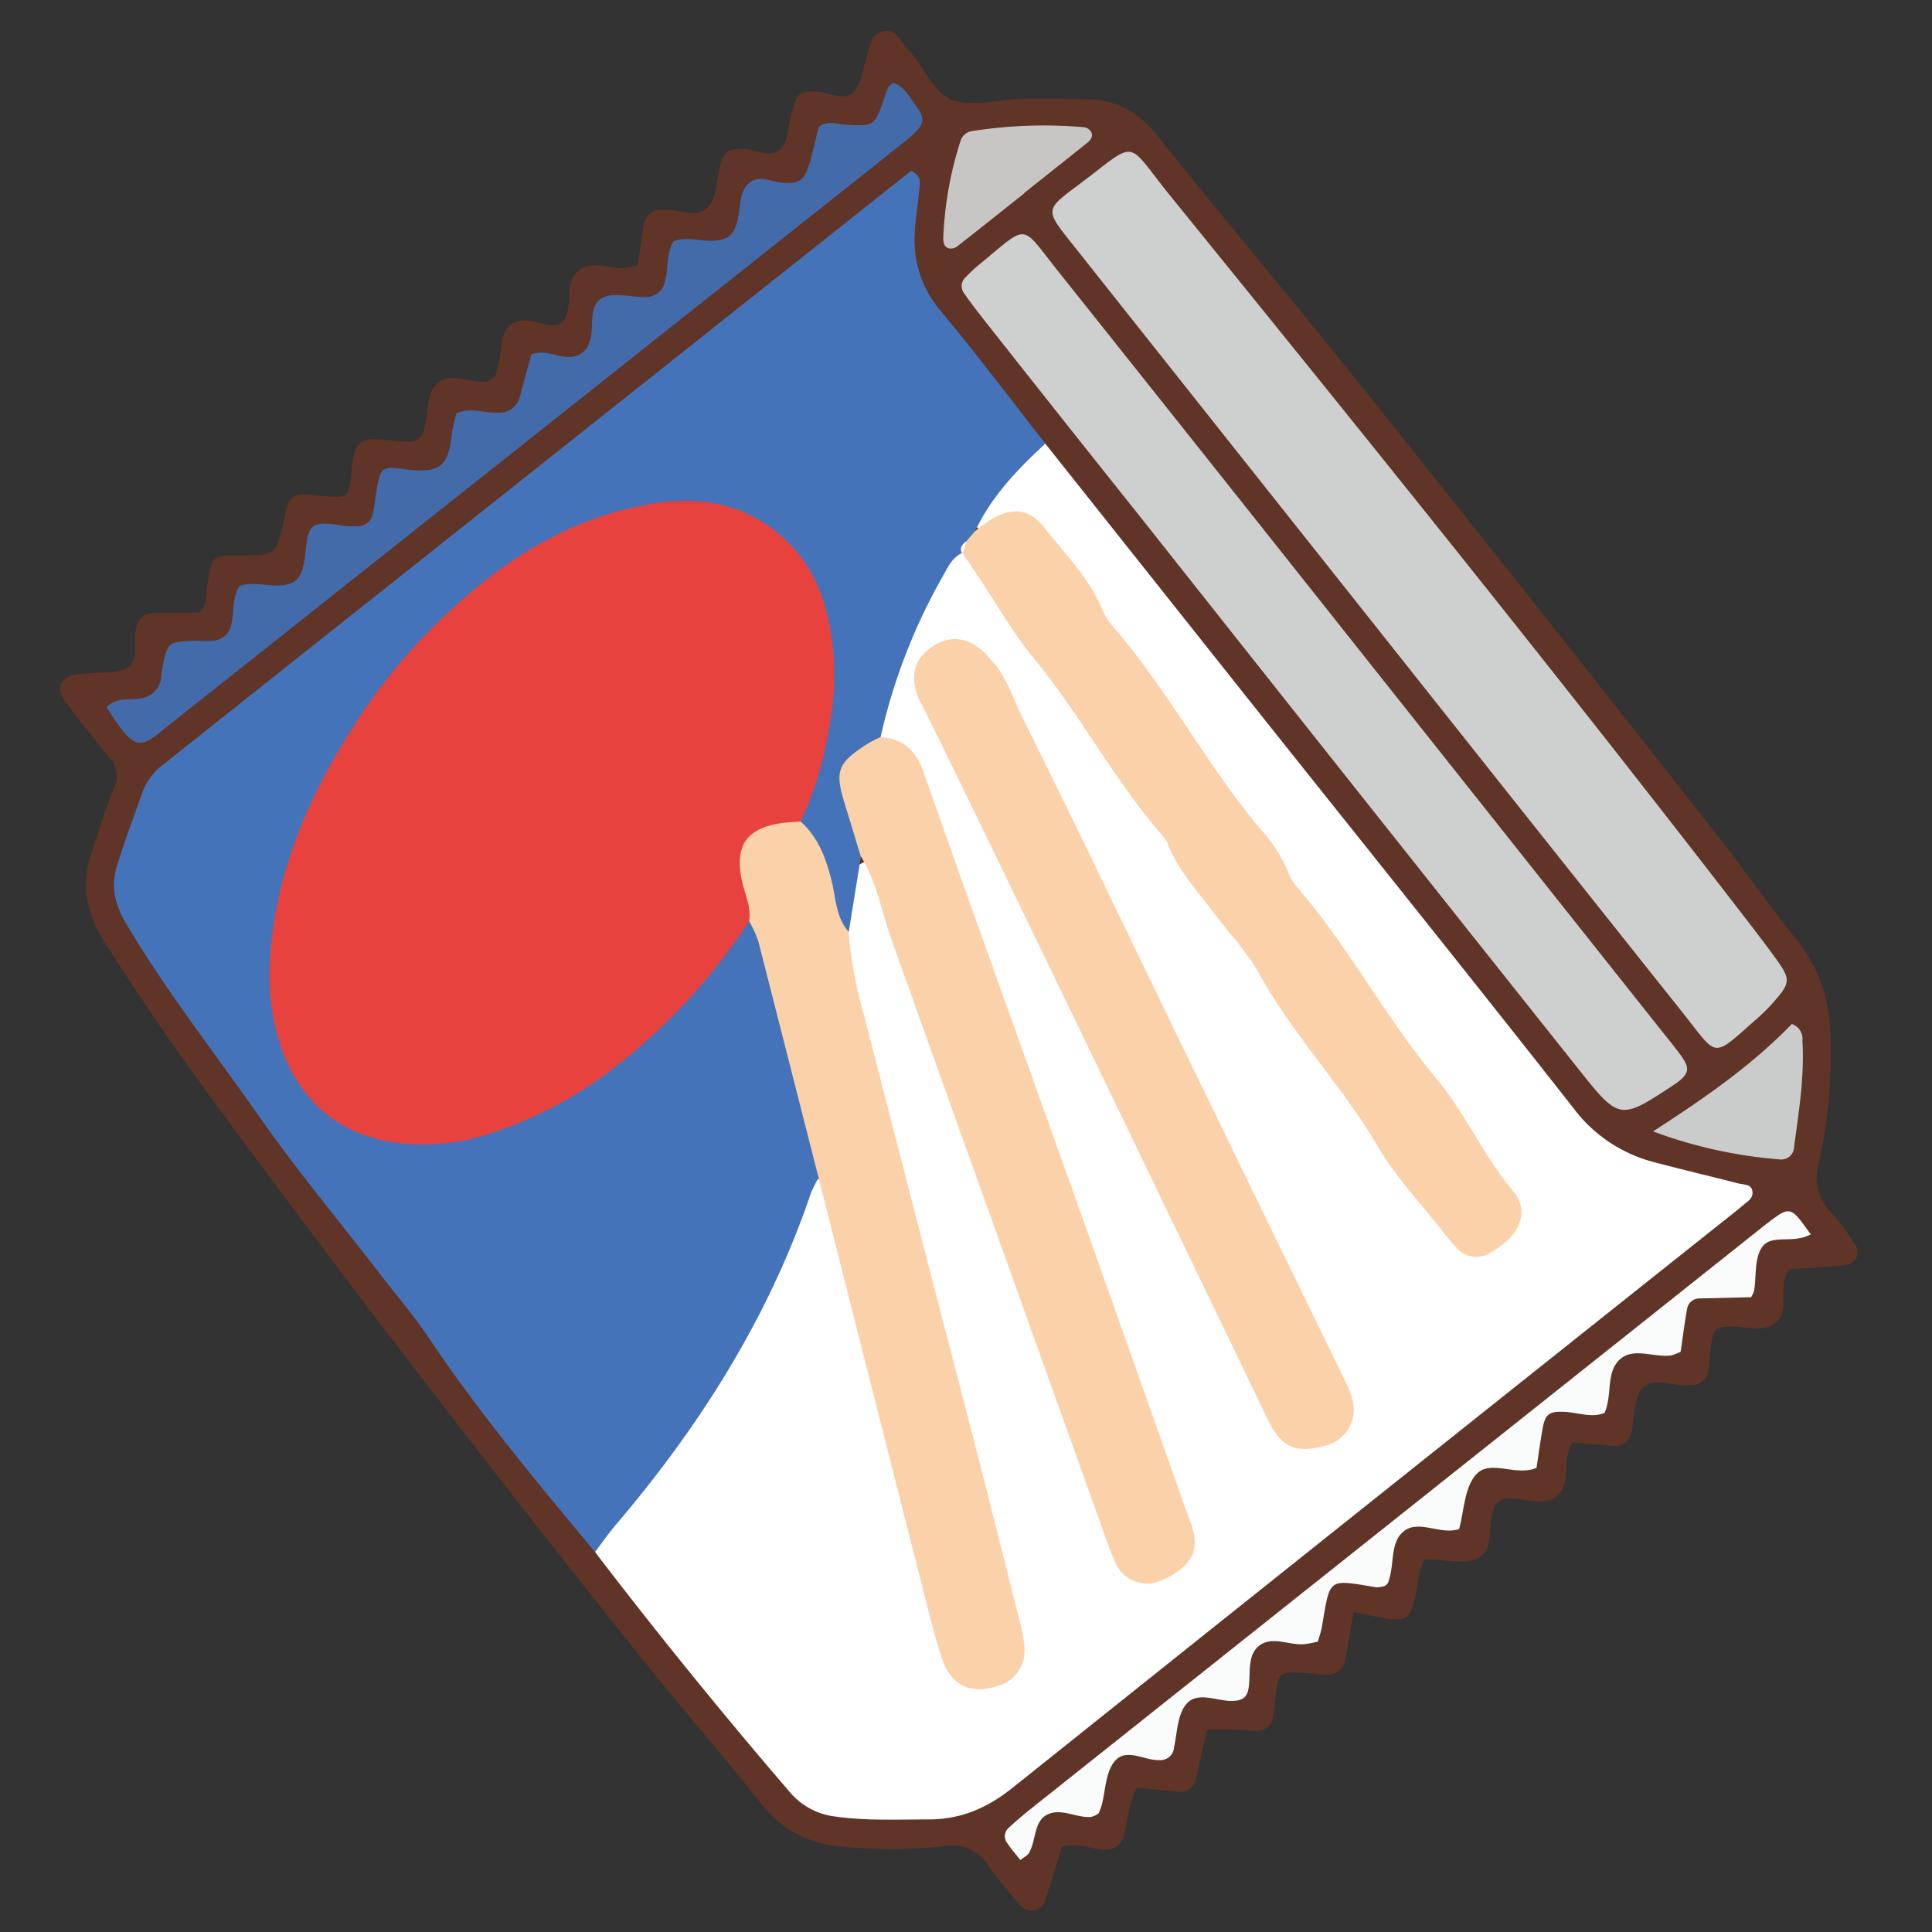 <svg id="图层_1" data-name="图层 1" xmlns="http://www.w3.org/2000/svg" viewBox="0 0 300 300"><rect x="0" y="0" width="300" height="300" fill="#333333" stroke="none"/><defs><style>.cls-1{fill:#603427;}.cls-2{fill:#fff;}.cls-3{fill:#4473b9;}.cls-4{fill:#cecfcf;}.cls-5{fill:#436ba9;}.cls-6{fill:#fafcfc;}.cls-7{fill:#cacbcb;}.cls-8{fill:#c8c6c5;}.cls-9{fill:#fad1a9;}.cls-10{fill:#fad1a8;}.cls-11{fill:#e8423f;}</style></defs><path class="cls-1" d="M31,95.12c1.26-1.43,1-2.88,1.19-4.21.65-4.64.69-4.68,5-4.67,5.72,0,5.72,0,6.91-5.53a19.51,19.51,0,0,1,.46-2A2.37,2.37,0,0,1,47,76.76c1.38.08,2.76.25,4.14.34,2.64.17,2.84,0,3.27-2.31a5.46,5.46,0,0,0,.1-.69c.42-6.93,2.14-6,6.81-5.65a20.52,20.52,0,0,0,2.07.12,2.26,2.26,0,0,0,2.47-1.91c0-.23.1-.45.16-.68.61-2.19.11-4.92,1.91-6.51s4.43-.29,6.68-.21a2.23,2.23,0,0,0,2.59-1.68c.13-.44.14-.91.26-1.36.51-2,.16-4.46,1.85-5.82s4-.16,6,.05c1.73.19,2.46-.54,2.82-2.18.49-2.19-.2-5,1.93-6.4s4.51-.15,6.79-.23A14.68,14.68,0,0,0,99,41.19c.32-2.07.62-4.11.95-6.15a2.72,2.72,0,0,1,2.81-2.48c2.46-.21,5.47,1.55,7.24-.5,1.34-1.55,1.27-4.31,1.88-6.51s1.25-2.42,3.53-2.4c2,0,4.39,1.6,5.92-.16,1.08-1.25,1.07-3.45,1.54-5.22.06-.22.1-.45.16-.68.74-2.69,1.23-3,3.81-2.87,2,.09,4.3,1.71,5.87-.12,1.11-1.29,1.26-3.41,1.84-5.16.51-1.49.52-3.44,2.28-4,2.36-.77,3,1.6,4.23,2.82,2.58,2.59,3.81,7,7.39,7.92,3.16.86,6.84-.25,10.29-.33s6.93,0,10.39.09c4.45.1,7.75,2.09,10.58,5.62,10.7,13.35,21.74,26.43,32.42,39.8q27.51,34.41,54.7,69.06c4.16,5.27,7.95,10.82,12.16,16a24,24,0,0,1,5.23,14.73,78.31,78.31,0,0,1-1.81,20,7.6,7.6,0,0,0,1.9,7.57,40.44,40.44,0,0,1,3.75,5,2,2,0,0,1-1.33,3.18c-1.59.24-3.21.29-4.82.42-1.38.11-2.76.2-4.07.29a7.52,7.52,0,0,0-.68,1.31c-.71,2.37.67,5.47-1.67,7.15-1.91,1.36-4.51.36-6.79.42s-2.63.31-3,2.82c-.18,1.37-.24,2.76-.46,4.13a2.49,2.49,0,0,1-2.39,2.11c-.22,0-.46,0-.69,0-2.45.31-5.52-1.44-7.22.64-1.3,1.58-1.09,4.38-1.6,6.63a2.58,2.58,0,0,1-3,2.19c-2.07-.16-4.13-.35-6.13-.52-.19.34-.31.53-.4.73-1.15,2.48.25,5.92-2.24,7.72-2.16,1.57-4.95.08-7.45.23-1.38.08-1.92.81-2.32,2.06-.81,2.54.28,6.22-2.7,7.38-2.17.84-5,0-7.78,0-1.17,1.64-1.06,3.77-1.53,5.7-.88,3.56-1.25,3.92-4.62,3.49-1.6-.2-3.16-.65-5-1-.49,2.87-.82,5.14-1.29,7.39a2.71,2.71,0,0,1-3,2.33c-.92,0-1.84-.14-2.77-.2-4.43-.31-4.74-.35-5.07,4.19a21,21,0,0,1-.4,2.74,2.4,2.4,0,0,1-2.45,2c-1.39,0-2.77-.16-4.16-.2-1.13,0-2.26,0-3.61,0-.59,2.68-1.11,5.14-1.69,7.58a2.54,2.54,0,0,1-3.08,2.07l-6.09-.6c-1.41,2.43-1.37,5.07-2.08,7.49a2.75,2.75,0,0,1-3.12,2.12c-2-.11-4-1.09-6.48-.44-.83,2.68-1.63,5.54-2.61,8.34a2.19,2.19,0,0,1-3.88.67,63,63,0,0,1-4.81-5.91,6.61,6.61,0,0,0-7-3.19,79.05,79.05,0,0,1-15.23.12c-5.36-.38-9.69-2.3-13.11-6.66-5.42-6.92-11.24-13.51-16.76-20.34Q67.8,217.87,35.83,174.62c-6.89-9.27-13.55-18.71-19.7-28.52-2.66-4.25-3.56-8.46-2.08-13.16,1.11-3.52,2.23-7.06,3.63-10.47a4.34,4.34,0,0,0-.83-5Q13.3,113.2,10,108.74c-1.38-1.87-.57-3.63,1.7-4,.68-.11,1.38-.11,2.07-.18,2-.23,4.4.09,6-.85,1.94-1.12.88-3.81,1.29-5.78s1.07-2.69,3.27-2.76S28.92,95.13,31,95.12Z"/><path class="cls-2" d="M162.31,68.88l32.77,41.25C211.49,130.74,228,151.29,244.27,172a22.73,22.73,0,0,0,12.31,8.39c4.46,1.19,9,2.25,13.43,3.39.82.21,2,.05,2.11,1.29.11,1.07-.83,1.52-1.49,2.1-.86.76-1.79,1.46-2.69,2.18q-55.33,44-110.6,88.17c-4,3.22-8.1,5-13.19,5-4.85,0-9.7.23-14.53-.46a10.88,10.88,0,0,1-7.06-3.88Q106.93,260,92.4,241c-1.11-3,1-4.82,2.65-6.65,12.1-13.62,20.92-29.2,27.81-46,.85-2.09,1.42-4.47,4-5.34,3.53.93,3.19,4.2,3.84,6.7,5.29,20.38,10.3,40.82,15.81,61.14,1,3.64,1.11,10,6.85,8.47,6.11-1.62,3-7.21,2-11.2-7.55-30.3-15.41-60.52-23.11-90.78-1.09-4.25-2.15-8.55-1.71-13,1.42-3.59-1.1-8.78,4.32-10.77,2.42,1.46,2.9,4,3.74,6.42q16.86,47.75,34,95.39a33.06,33.06,0,0,0,1.84,4.49c1.18,2.22,2.81,3.87,5.53,2.81,2.55-1,3.16-3.18,2.79-5.71a25.3,25.3,0,0,0-1.37-4.65C169,197,155.84,161.91,143.79,126.45c-1.61-4.73-3.85-8.83-7.78-12-.28-9.86,4.25-18.08,9.11-26.13,1.22-2,3.24-3.3,5.9-2.21,6.41,6.69,11.45,14.47,16.7,22,13.08,18.77,26.37,37.39,39.59,56,5.61,7.92,10.51,16.36,17.11,23.55,1.76,1.91,3.52,5.24,6.74,3,3.53-2.47,1-5.36-.52-7.84-8.26-13.11-17.76-25.36-26.56-38.09-12-17.3-24.49-34.19-36.27-51.6-3.7-5.48-6.76-12-15.3-10.62-3.26-2.17-.95-4.51.3-6.14C155.28,73.19,157.11,68.81,162.31,68.88Z"/><path class="cls-3" d="M149.4,85.86c-1.56.74-2.24,2.23-3,3.62a90.37,90.37,0,0,0-9.67,25c-3.35,4.27-5.26,8.73-2.41,14.13a3.37,3.37,0,0,1-.63,4.33l-1.89,11.74c-2.21.48-2.85-1.28-3.13-2.68-1-5.13-3.7-9.61-5.33-14.5,1.28-8.15,4.75-15.84,4.26-24.42-1-17.17-12.14-26.13-28.92-22.22-13,3-23.44,10.37-32.26,20.31C54.29,114.8,45.45,129.89,44,148.46c-1.64,21.15,12.71,32,32.85,25.16,13.84-4.73,24.3-13.85,33.21-25.09,1.83-2.32,3-5.25,6.12-6.39,1.84.37,2.66,1.78,3.14,3.35,3.42,11.27,6.15,22.72,8.7,34.21a3.38,3.38,0,0,1-.91,3.19,20.09,20.09,0,0,0-1.22,2.46c-6.6,19.41-17.37,36.35-30.62,51.84-1,1.21-1.92,2.55-2.87,3.82-9-10.85-18.05-21.64-25.9-33.38-2.18-3.26-4.75-6.26-7.16-9.37C53,190,46.28,182,40.34,173.5c-7-10-14.6-19.65-20.83-30.21-1.63-2.77-2.32-5.6-1.41-8.61,1.2-4,2.68-7.86,4.06-11.78a9.39,9.39,0,0,1,3.36-4.31c1.09-.86,2.17-1.74,3.25-2.6l107.58-85.4,5.15-4.09c1.83,1,1.28,2.25,1.2,3.31-.17,2.07-.55,4.13-.64,6.21A16.87,16.87,0,0,0,146,48.2c5.63,6.74,10.9,13.77,16.33,20.68-4.33,4-8.38,8.19-10.92,13.61a2.3,2.3,0,0,1-.46,2,4.59,4.59,0,0,1-.94,1Z"/><path class="cls-4" d="M214.46,98.32q-24.14-30.4-48.25-60.8c-3.83-4.82-3.88-5,.91-8.55,9.88-7.39,7.39-7.46,14.62,1.46,29.54,36.42,59,72.94,87.63,110,2.12,2.75,4.25,5.48,6.28,8.28,2.48,3.41,2.43,3.86-.42,7.09a28.33,28.33,0,0,1-2.47,2.43c-7,6.18-5.94,6-11.33-.8Q237.93,127.92,214.46,98.32Z"/><path class="cls-4" d="M211,100.85l46.55,58.63c1.15,1.45,2.33,2.87,3.42,4.36,1.53,2.11,1.35,2.92-.85,4.48l-.58.38c-7.76,5.13-8.17,5.17-13.88-2q-34.32-43.12-68.51-86.33Q165,65.15,153,49.93c-1.14-1.45-2.27-2.92-3.33-4.43A1.85,1.85,0,0,1,150,43a24,24,0,0,1,2-1.88c7.88-6.43,6.29-6.56,12.38,1.09Q187.72,71.5,211,100.85Z"/><path class="cls-5" d="M16.54,109.78c1.71-1.56,3.44-1.06,5-1.3a3.72,3.72,0,0,0,3.52-3.6c.06-.46.09-.93.18-1.38.82-3.83.85-3.85,5.05-4,.92,0,1.85.1,2.77,0A3.08,3.08,0,0,0,35.9,97c.52-2,.08-4.19,1.3-6,2-.72,4.11,0,6.17-.09,2.28-.11,3.26-.92,3.78-3.22a15.73,15.73,0,0,0,.3-2.06c.4-3.84.7-4.84,5.24-4.09a12.77,12.77,0,0,0,2.76.18,2.41,2.41,0,0,0,2.45-2c.26-1.13.35-2.29.55-3.43.64-3.66.69-3.95,4.41-3.43,5.86.81,6.78-.89,7.3-5.51a29.7,29.7,0,0,1,.71-3.17c2.3-1,4.35,0,6.4-.09a3.32,3.32,0,0,0,3.51-2.7c.58-2.21,1.2-4.4,1.73-6.35,2.31-.84,4,.47,5.84.39a3.22,3.22,0,0,0,3.16-2.21c.89-2.33-.34-5.73,2.1-7,1.81-.92,4.5,0,6.79-.1a3,3,0,0,0,2.89-2.55c.51-2,.15-4.18,1.27-6.07,2-.87,4.09,0,6.13-.11,2.31-.1,3.21-.81,3.84-3.15.06-.22.08-.46.12-.68.36-1.8.22-3.87,1.69-5.16s3.52-.14,5.3,0c2.38.14,3.24-.39,4-2.84.6-2,1-4,1.51-5.86,1.44-1.09,2.82-.42,4.14-.34,4.51.26,4.51.28,6.14-4.48.15-.43.28-.87.47-1.29.09-.18.31-.31.76-.73,1.75.49,2.55,2.21,3.57,3.57,1.5,2,1.32,2.9-.7,4.68-1.21,1.07-2.51,2-3.77,3.05L28.05,111.16l-.54.43C21.9,115.91,21.57,117.86,16.54,109.78Z"/><path class="cls-6" d="M281.17,191.67c-2.82,1.56-6.16-.16-7.61,2.06-1.13,1.75-.83,4.43-1.18,6.7a5.83,5.83,0,0,1-.47,1l-8,.19a1.92,1.92,0,0,0-1.94,1.64c-.41,2.24-.68,4.51-1,6.64a8,8,0,0,1-1.5.57c-2.69.37-5.88-1.35-8,.68s-1.08,5.32-2.3,8.23c-2,.88-4.27-.11-6.48-.16s-2.77.42-3.17,2.71c-.36,2-.64,4.08-.93,6-3.31,1.4-7.29-1.48-9.48,1.14-1.73,2.08-1.77,5.57-2.54,8.36-3,1-6.41-1.67-8.79.51-2,1.86-1.2,5.29-2.27,7.86-.07.18-.29.3-.45.45a4.23,4.23,0,0,1-1.33.23c-7.75-1.28-7.12-1.58-8.52,6.44a20.86,20.86,0,0,1-.6,2c-.69.14-1.35.31-2,.38-2.46.26-5.3-1.47-7.33.46-1.7,1.62-1,4.4-1.45,6.63-.3,1.38-1.18,1.7-2.51,1.73-2.45.05-5.46-1.63-7.21.61-1.29,1.66-1.32,4.34-1.8,6.58a2.13,2.13,0,0,1-2.29,2c-2.41.1-5.3-2.12-7.11.4-1.25,1.74-1.26,4.37-1.84,6.6a12.15,12.15,0,0,1-.47,1.27,3.56,3.56,0,0,1-1.21.56c-2.29.16-4.65-1.45-6.79-.36s-1.68,4.11-2.86,6c-.22.35-.67.55-1.29,1.05-.68-.85-1.4-1.68-2-2.57a1.75,1.75,0,0,1,.21-2.47c1.18-1.09,2.42-2.13,3.69-3.14l112.36-89.35c.54-.43,1.08-.87,1.63-1.29C278,187.22,278,187.22,281.17,191.67Z"/><path class="cls-7" d="M256.68,175.68c8.66-5.56,15.69-10.61,21.55-16.67a2.41,2.41,0,0,1,1.65,2.57c.33,5.54-.55,11-1.29,16.45a2,2,0,0,1-2.28,2A72.33,72.33,0,0,1,256.68,175.68Z"/><path class="cls-8" d="M159,30.06c-3.44,2.73-6.87,5.47-10.33,8.17a1.68,1.68,0,0,1-1.2.36c-.83-.13-1-.89-1-1.58a56,56,0,0,1,2.64-15,2.24,2.24,0,0,1,2-1.68,71.75,71.75,0,0,1,17.26-.57,1.54,1.54,0,0,1,1.06.72c.37.72-.09,1.29-.64,1.73L159,30Z"/><path class="cls-9" d="M154.06,102.7c2.22,2.31,3.21,5.74,4.74,8.79,8.61,17.29,16.9,34.73,25.34,52.1q12.35,25.44,24.74,50.85a14,14,0,0,1,1.2,3.21,5.73,5.73,0,0,1-4.34,6.83c-4.57,1.28-6.78.25-8.85-4q-15.57-32.31-31.16-64.61-11.1-23-22.28-45.91c-.2-.42-.5-.79-.68-1.21-1.59-3.71-.9-6.45,2.11-8.42S151.2,99,154.06,102.7Z"/><path class="cls-10" d="M127.11,182.89q-4.68-18.39-9.37-36.78a18.58,18.58,0,0,0-1.42-3.08,11.25,11.25,0,0,1-2.85-10.24c1-5.25,5-7.1,10.85-5.22,2.83,2.54,4,5.87,4.88,9.48.6,2.6.65,5.44,2.56,7.62a67,67,0,0,0,2.39,12.9q8,31.19,16.11,62.34,4.06,15.75,8,31.54a23.9,23.9,0,0,1,.79,4.08,5.66,5.66,0,0,1-4.26,6.3c-4.21,1.33-7.16-.13-8.59-4.5-1-3.07-1.78-6.21-2.57-9.34Q135.35,215.44,127.11,182.89Z"/><path class="cls-10" d="M133.65,132.94c-.81-2.63-1.59-5.27-2.41-7.9-1.68-5.34-1.26-6.52,3.6-9.63a20,20,0,0,1,1.85-.93c3.7.19,5.58,2.13,6.82,5.69C151,141.5,158.67,162.73,166.26,184q8.94,25.08,17.8,50.19c.31.87.63,1.73.95,2.6,1.78,4.93-1.41,7.39-5.29,8.84a5.32,5.32,0,0,1-6.43-2.78,52.76,52.76,0,0,1-2-5.16q-16.44-45.91-32.88-91.82C136.88,141.55,136.16,136.91,133.65,132.94Z"/><path class="cls-10" d="M150.1,84l1.29-1.51a25,25,0,0,1,2.8-2c3.16-1.73,5.7-1.43,7.94,1.4,3.27,4.15,7.07,7.94,9.15,13a8.61,8.61,0,0,0,1.48,2.33c8.49,9.77,14.48,21.37,22.77,31.29a23.87,23.87,0,0,1,4.51,6.93,7.72,7.72,0,0,0,1.41,2.37c8,9.25,13.7,20.23,21.54,29.61,4.6,5.51,7.43,12.18,12.07,17.68,2,2.34,1.33,5.34-.91,7.45a14.57,14.57,0,0,1-2.78,2,4,4,0,0,1-5.07-.68,31.27,31.27,0,0,1-2.68-3.16c-3.27-4.19-7-8.11-9.65-12.65-5.49-9.37-13.09-17.23-18.37-26.73-2-3.59-4.94-6.66-7.45-10s-5.32-6.4-6.83-10.36a4,4,0,0,0-.76-1.15c-7.44-8.55-12.71-18.67-19.87-27.4-4.27-5.2-7.33-11.16-11.29-16.53l0,.09A4.74,4.74,0,0,1,150.1,84Z"/><path class="cls-11" d="M124.32,127.57c-.9.07-1.8.09-2.69.2-5.58.75-7.5,3.34-6.5,8.67.42,2.19,1.57,4.25,1.19,6.59a92.76,92.76,0,0,1-21.53,23.22,63.51,63.51,0,0,1-18.28,9.62,32.83,32.83,0,0,1-15,1.58C53,176.21,47.19,171.59,44,163.61A34.79,34.79,0,0,1,42,148c1-13.53,6.45-25.38,13.73-36.52A89.79,89.79,0,0,1,71.1,93.73c8.9-8,19-13.9,31.07-15.64,7.74-1.11,14.73.62,20.36,6.28,4.07,4.09,5.88,9.32,6.64,14.9a42.84,42.84,0,0,1-.43,13.79A54.62,54.62,0,0,1,124.32,127.57Z"/><path class="cls-2" d="M150.1,84l-.68,2C148.88,85,149.46,84.51,150.1,84Z"/></svg>